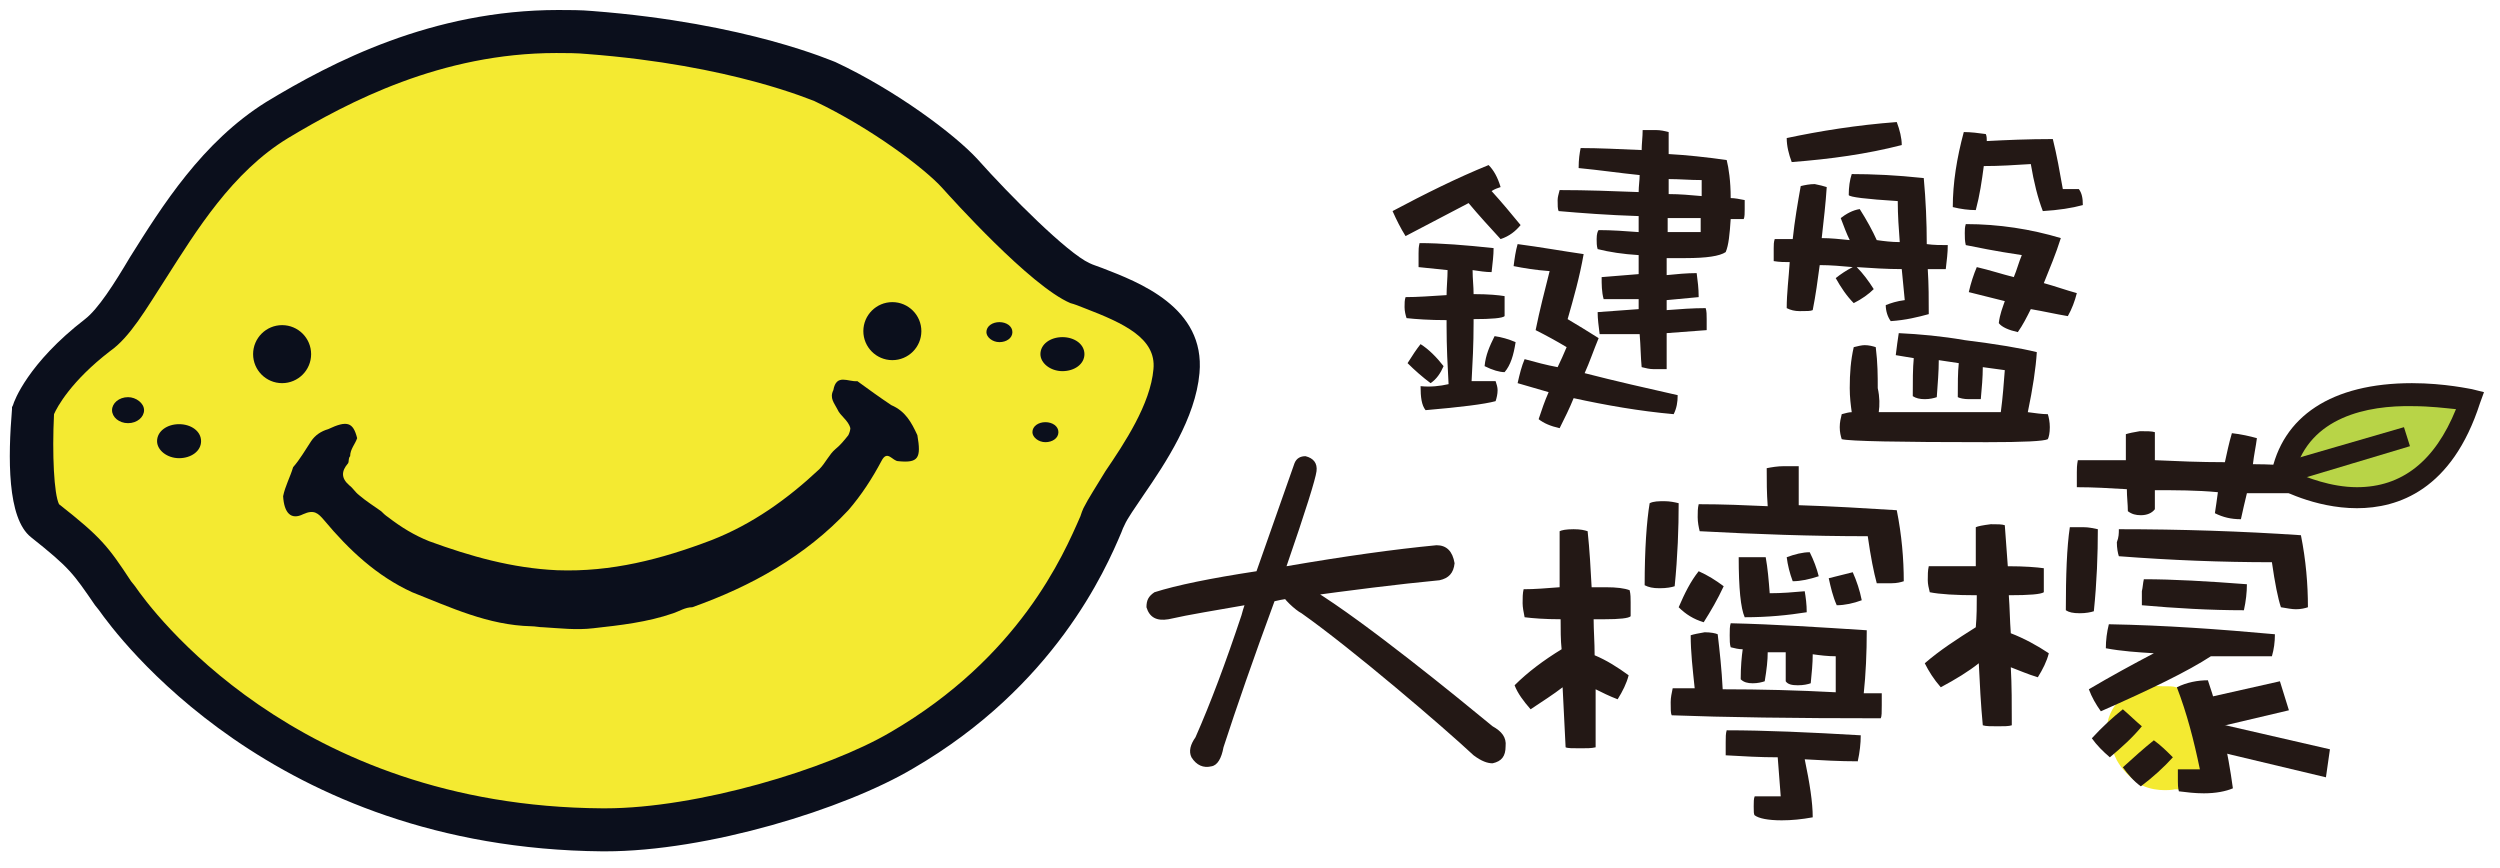 <?xml version="1.0" encoding="utf-8"?>
<!-- Generator: Adobe Illustrator 22.0.1, SVG Export Plug-In . SVG Version: 6.00 Build 0)  -->
<svg version="1.1" id="圖層_1" xmlns="http://www.w3.org/2000/svg" xmlns:xlink="http://www.w3.org/1999/xlink" x="0px" y="0px"
	 viewBox="0 0 249.9 86.8" style="enable-background:new 0 0 249.9 86.8;" xml:space="preserve">
<style type="text/css">
	.st0{fill:#F4EA31;}
	.st1{fill:#0B0F1C;}
	.st2{fill-rule:evenodd;clip-rule:evenodd;fill:#0B0F1C;}
	.st3{fill:#231815;}
	.st4{fill:#B8D447;}
</style>
<g>
	<g>
		<path class="st0" d="M3.4,41.1c0,0,1.1-3.5,6.5-7.5c4.3-3.3,8.3-15.7,17.9-21.5C33.7,8.5,44.9,2.2,59,3.3
			c14.2,1.1,22.6,4.5,23.5,4.9c5.6,2.7,11.4,6.9,13.5,9.2c2.1,2.3,8.9,9.6,12,10.9c3.1,1.3,10.1,3.1,9.6,8.8s-6,11.7-7.3,14.5
			c-1.3,2.9-5.7,14.9-20.2,23.3c-6.5,3.8-20,8-29.9,7.9c-32-0.3-47.1-21.2-48.4-23.2C9.1,56,8.9,55.4,4.5,52
			C2.5,50.5,3.4,41.1,3.4,41.1z"/>
		<path class="st1" d="M60.5,85.1h-0.3C27.2,84.8,11.6,63.4,9.9,61l-0.4-0.5c-2.2-3.2-2.5-3.7-6.4-6.8c-2.4-1.9-2.3-8-1.9-12.8
			l0-0.2l0.1-0.2c0.1-0.4,1.5-4.2,7.2-8.6c1.3-1,2.9-3.5,4.5-6.2c3.2-5.1,7.2-11.5,13.6-15.5C33.2,6.2,43.2,1,55.8,1
			c1.1,0,2.3,0,3.4,0.1c15.6,1.2,24.2,5.1,24.3,5.1c6,2.8,11.9,7.2,14.2,9.7c3.3,3.7,9,9.4,11.2,10.4c0.4,0.2,0.8,0.3,1.3,0.5
			c3.6,1.4,10.3,3.9,9.7,10.5c-0.4,4.5-3.4,9-5.6,12.2c-0.8,1.2-1.6,2.3-1.9,3c-0.1,0.2-0.2,0.4-0.3,0.7
			c-1.6,3.8-6.7,15.4-20.8,23.6C84.4,80.9,70.7,85.1,60.5,85.1z M5.9,50.4c4.2,3.3,4.9,4.2,7.2,7.7l0.4,0.5
			c1.5,2.2,15.9,22,46.7,22.2l0.3,0c9.2,0,22.2-3.9,28.5-7.6c12.9-7.5,17.3-17.7,19-21.6c0.1-0.3,0.2-0.6,0.3-0.8
			c0.5-1,1.3-2.2,2.2-3.7c1.9-2.8,4.5-6.7,4.8-10.2c0.3-3.1-3-4.6-6.9-6.1c-0.5-0.2-1-0.4-1.4-0.5c-4-1.7-11.9-10.5-12.8-11.5
			c-1.7-1.9-7.1-6-12.8-8.7c-0.1,0-8.2-3.6-22.7-4.7c-1-0.1-2.1-0.1-3.1-0.1c-11.5,0-20.8,4.9-26.8,8.5c-5.6,3.4-9.2,9.3-12.2,14
			c-2,3.1-3.6,5.9-5.6,7.3c-3.9,3-5.3,5.6-5.6,6.3C5.2,45.4,5.4,49.4,5.9,50.4z"/>
	</g>
	<path class="st2" d="M85.7,38.1c1.1,0.8,2.2,1.6,3.4,2.4c1.4,0.6,2,1.7,2.6,3c0.4,2.3,0.1,2.8-1.9,2.6c-0.6,0-1.1-1.2-1.7,0
		c-0.9,1.7-2,3.4-3.3,4.9c-4.3,4.6-9.7,7.6-15.6,9.7c-0.7,0-1.3,0.4-1.9,0.6c-2.6,0.9-5.3,1.2-8,1.5c-1.7,0.2-3.3,0-5-0.1
		c-0.4,0-0.8-0.1-1.2-0.1c-4.3-0.1-8.1-1.9-11.9-3.4c-3.5-1.6-6.3-4.2-8.8-7.2c-0.6-0.7-1-1.1-2.1-0.6c-1.2,0.6-1.9-0.1-2-1.8
		c0.2-1,0.7-1.9,1-2.9c0.7-0.8,1.2-1.7,1.8-2.6c0.4-0.6,1-1,1.7-1.2c1.9-0.9,2.5-0.7,2.9,0.9c-0.2,0.6-0.7,1.1-0.7,1.8
		c-0.2,0.2-0.1,0.5-0.2,0.7c-0.7,0.8-0.7,1.5,0.1,2.2c0.4,0.3,0.6,0.7,1,1c0.7,0.6,1.5,1.1,2.2,1.6c0.2,0.2,0.4,0.4,0.7,0.6
		c1.3,1,2.6,1.8,4.1,2.4c4.1,1.5,8.3,2.7,12.8,2.9c5.4,0.2,10.4-1.1,15.4-3c4.1-1.6,7.6-4.1,10.8-7.1c0.6-0.6,1-1.5,1.6-2
		c0.5-0.4,0.9-0.9,1.3-1.4c0.1-0.2,0.2-0.5,0.2-0.7c-0.2-0.8-1-1.2-1.3-1.9c-0.3-0.6-0.8-1.1-0.4-1.9C83.6,37.3,84.8,38.2,85.7,38.1
		z"/>
	<path class="st2" d="M14.4,41c0,0.7-0.7,1.3-1.6,1.3c-0.9,0-1.6-0.6-1.6-1.3c0-0.7,0.7-1.3,1.6-1.3C13.6,39.7,14.4,40.3,14.4,41z"
		/>
	<path class="st2" d="M20.1,44.1c0,1-1,1.7-2.2,1.7c-1.2,0-2.2-0.8-2.2-1.7c0-1,1-1.7,2.2-1.7C19.1,42.4,20.1,43.1,20.1,44.1z"/>
	<path class="st2" d="M108.4,35.4c0,1-1,1.7-2.2,1.7c-1.2,0-2.2-0.8-2.2-1.7c0-1,1-1.7,2.2-1.7C107.4,33.7,108.4,34.4,108.4,35.4z"
		/>
	<path class="st2" d="M101.2,33.2c0,0.6-0.6,1-1.3,1c-0.7,0-1.3-0.5-1.3-1c0-0.6,0.6-1,1.3-1C100.6,32.2,101.2,32.6,101.2,33.2z"/>
	<path class="st2" d="M105.8,43.2c0,0.6-0.6,1-1.3,1c-0.7,0-1.3-0.5-1.3-1c0-0.6,0.6-1,1.3-1C105.2,42.2,105.8,42.6,105.8,43.2z"/>
	<path class="st2" d="M92.1,33.1c0,1.6-1.3,2.9-2.9,2.9c-1.6,0-2.9-1.3-2.9-2.9c0-1.6,1.3-2.9,2.9-2.9
		C90.8,30.2,92.1,31.5,92.1,33.1z"/>
	<path class="st2" d="M31.1,35.4c0,1.6-1.3,2.9-2.9,2.9c-1.6,0-2.9-1.3-2.9-2.9c0-1.6,1.3-2.9,2.9-2.9
		C29.8,32.5,31.1,33.8,31.1,35.4z"/>
</g>
<path class="st0" d="M213.5,68.5c0,0,0.9-0.3,1.2-0.1c0.3,0.2,1.4,0.2,1.9,0.2c0.5,0,0.8,0,1.5,0.3c0.7,0.3,2.4,1.3,2.7,2.8
	c0.3,1.5,0.4,2.1,0.4,2.2c0.1,0.1,0,1.4-0.2,1.7c-0.2,0.3-0.9,1.4-0.9,1.7c0,0.4,0.1,1.1-0.6,1.4c-0.7,0.3-1.7,0.2-2.1,0.2
	c-0.4,0.1-2.4,0.3-3.8-0.7c-0.7-0.5-1.5-1.3-2-2.2c-0.5-1-0.8-2.1-0.9-2.8c-0.3-1.4,0.7-2.7,0.9-2.9c0.2-0.2,0.5-0.9,0.6-1.2
	C212.3,69,213.5,68.5,213.5,68.5z"/>
<path class="st3" d="M146.8,20.3c-2.1,1.1-4.2,2.2-6.3,3.3c-0.5-0.8-0.9-1.6-1.3-2.5c3.2-1.7,6.4-3.3,9.6-4.6
	c0.5,0.5,0.9,1.2,1.2,2.2c-0.3,0.1-0.6,0.2-0.9,0.4c1,1.1,2,2.3,2.9,3.4c-0.5,0.6-1.1,1.1-2,1.4C148.9,22.7,147.8,21.5,146.8,20.3z
	 M144.8,38.4c-0.1-1.8-0.2-3.7-0.2-5.8c0-0.2,0-0.4,0-0.6c-1.7,0-3.1-0.1-4-0.2c-0.1-0.3-0.2-0.7-0.2-1.1c0-0.4,0-0.7,0.1-1
	c1.2,0,2.5-0.1,4.1-0.2c0-0.8,0.1-1.7,0.1-2.5c-1-0.1-2-0.2-2.9-0.3c0-0.5,0-1,0-1.4c0-0.3,0-0.6,0.1-1c2.1,0,4.6,0.2,7.4,0.5
	c0,0.7-0.1,1.5-0.2,2.4c-0.6,0-1.2-0.1-1.9-0.2c0,0.9,0.1,1.6,0.1,2.4c1.5,0,2.5,0.1,3.1,0.2c0,0.3,0,0.7,0,1c0,0.3,0,0.7,0,1
	c-0.2,0.2-1.3,0.3-3.1,0.3c0,0.2,0,0.3,0,0.4c0,2.1-0.1,4-0.2,5.8c0.8,0,1.6,0,2.4,0c0.1,0.3,0.2,0.6,0.2,0.9c0,0.4-0.1,0.8-0.2,1.1
	c-1.1,0.3-3.5,0.6-7,0.9c-0.4-0.5-0.5-1.3-0.5-2.4C143,38.7,143.9,38.6,144.8,38.4z M142,34.4c0.8,0.5,1.6,1.3,2.3,2.2
	c-0.3,0.7-0.7,1.3-1.3,1.7c-0.8-0.6-1.6-1.3-2.3-2C141.2,35.5,141.6,34.9,142,34.4z M149.4,33.6c0.7,0.1,1.4,0.3,2.1,0.6
	c-0.2,1.3-0.5,2.3-1.1,3c-0.5,0-1.2-0.2-2-0.6C148.5,35.5,148.9,34.6,149.4,33.6z M156.7,31.9c1,0.6,2,1.2,3.1,1.9
	c-0.5,1.2-0.9,2.4-1.4,3.5c3.1,0.8,6.2,1.5,9.3,2.2c0,0.7-0.1,1.3-0.4,1.9c-3.4-0.3-6.8-0.9-10-1.6c-0.4,1-0.9,2-1.4,3
	c-0.9-0.2-1.6-0.5-2.1-0.9c0.3-0.9,0.6-1.8,1-2.7c-1-0.3-2.1-0.6-3.1-0.9c0.2-0.9,0.4-1.7,0.7-2.4c1.1,0.3,2.2,0.6,3.3,0.8
	c0.3-0.6,0.6-1.3,0.9-2c-1-0.6-2.1-1.2-3.1-1.7c0.4-2,0.9-3.9,1.4-5.9c-1.4-0.1-2.6-0.3-3.6-0.5c0.1-0.8,0.2-1.5,0.4-2.2
	c2.3,0.3,4.5,0.7,6.6,1C157.9,27.7,157.3,29.8,156.7,31.9z M172.6,16c0.2,0.8,0.4,2.1,0.4,3.8c0.4,0,0.9,0.1,1.4,0.2
	c0,0.3,0,0.6,0,0.9c0,0.4,0,0.8-0.1,1c-0.4,0-0.9,0-1.3,0c-0.1,1.5-0.2,2.6-0.5,3.3c-0.6,0.4-1.9,0.6-4,0.6c-0.6,0-1.3,0-1.9,0
	c0,0.5,0,1.1,0,1.7c1-0.1,2-0.2,3-0.2c0.1,0.8,0.2,1.5,0.2,2.4c-1.1,0.1-2.2,0.2-3.2,0.3c0,0.3,0,0.7,0,1c1.3-0.1,2.6-0.2,3.9-0.2
	c0.1,0.3,0.1,0.7,0.1,1.1c0,0.4,0,0.8,0,1.1c-1.3,0.1-2.6,0.2-4,0.3c0,1.2,0,2.4,0,3.6c-0.3,0-0.7,0-1.3,0c-0.4,0-0.8-0.1-1.2-0.2
	c-0.1-1-0.1-2.1-0.2-3.3c-1.3,0-2.7,0-4,0c-0.1-0.8-0.2-1.5-0.2-2.2c1.3-0.1,2.7-0.2,4.1-0.3c0-0.3,0-0.7,0-1c-1.2,0-2.4,0-3.5,0
	c-0.2-0.7-0.2-1.5-0.2-2.2c1.2-0.1,2.4-0.2,3.7-0.3c0-0.6,0-1.2,0-1.9c-1.6-0.1-2.9-0.3-4.1-0.6c-0.1-0.3-0.1-0.7-0.1-1
	c0-0.5,0.1-0.8,0.2-0.9c1.3,0,2.7,0.1,4,0.2c0-0.5,0-1.1,0-1.6c-3.1-0.1-5.7-0.3-8-0.5c-0.1-0.2-0.1-0.6-0.1-1.1
	c0-0.3,0.1-0.6,0.2-1c2.7,0,5.3,0.1,7.9,0.2c0-0.6,0.1-1.2,0.1-1.7c-2-0.2-4-0.5-6.1-0.7c0-0.9,0.1-1.5,0.2-2c1.8,0,3.8,0.1,6.1,0.2
	c0-0.6,0.1-1.3,0.1-2c0.4,0,0.8,0,1.3,0c0.5,0,0.9,0.1,1.3,0.2c0,0.7,0,1.4,0,2.2C168.6,15.5,170.5,15.7,172.6,16z M170,21.8
	c-1.1,0-2.3,0-3.3,0c0,0.4,0,0.9,0,1.4c1.1,0,2.2,0,3.3,0C170,22.8,170,22.3,170,21.8z M166.8,17.9c0,0.5,0,1,0,1.5
	c1.1,0,2.2,0.1,3.3,0.2c0-0.5,0-1.1,0-1.6C168.9,18,167.9,17.9,166.8,17.9z"/>
<path class="st3" d="M178.9,26.2c-0.5,0-1,0-1.6-0.1c0-0.4,0-0.8,0-1.3c0-0.3,0-0.6,0.1-0.9c0.6,0,1.2,0,1.8,0
	c0.2-1.9,0.5-3.6,0.8-5.3c0.4-0.1,0.9-0.2,1.4-0.2c0.5,0.1,0.9,0.2,1.2,0.3c-0.1,1.6-0.3,3.3-0.5,5.1c0.9,0,1.8,0.1,2.8,0.2
	c-0.3-0.6-0.6-1.4-0.9-2.2c0.5-0.4,1.2-0.8,1.9-0.9c0.7,1.1,1.3,2.2,1.7,3.1c0.7,0.1,1.5,0.2,2.3,0.2c-0.1-1.3-0.2-2.7-0.2-4.1
	c-3.2-0.2-4.8-0.4-4.9-0.6c0-0.8,0.1-1.5,0.3-2.1c2,0,4.4,0.1,7.2,0.4c0.2,2.2,0.3,4.4,0.3,6.6c0.7,0.1,1.4,0.1,2.1,0.1
	c0,0.8-0.1,1.5-0.2,2.4c-0.6,0-1.2,0-1.8,0c0.1,1.6,0.1,3,0.1,4.5c-1.1,0.3-2.3,0.6-3.8,0.7c-0.3-0.4-0.5-1-0.5-1.6
	c0.5-0.2,1.1-0.4,1.9-0.5c-0.1-1-0.2-2.1-0.3-3.1c-1.5,0-3-0.1-4.5-0.2c0.6,0.6,1.2,1.4,1.7,2.2c-0.5,0.5-1.2,1-2,1.4
	c-0.7-0.7-1.3-1.6-1.8-2.5c0.5-0.4,1.1-0.8,1.7-1.1c-1.1-0.1-2.2-0.2-3.3-0.2c-0.2,1.5-0.4,3-0.7,4.5c-0.2,0.1-0.6,0.1-1.3,0.1
	c-0.5,0-0.9-0.1-1.3-0.3C178.6,29.3,178.8,27.8,178.9,26.2z M189.6,12.2c0.3,0.8,0.5,1.6,0.5,2.3c-3.5,0.9-7.1,1.4-11,1.7
	c-0.3-0.8-0.5-1.6-0.5-2.4C181.9,13.1,185.6,12.5,189.6,12.2z M187.8,41.2c3.3,0,6.9,0,10.8,0c0.5,0,0.9,0,1.4,0
	c0.2-1.5,0.3-2.9,0.4-4.2c-0.7-0.1-1.5-0.2-2.2-0.3c0,1-0.1,2.1-0.2,3.2c-0.3,0-0.7,0-1.2,0c-0.5,0-0.9-0.1-1.1-0.2
	c0-1.3,0-2.5,0.1-3.4c-0.7-0.1-1.3-0.2-2-0.3c0,1.1-0.1,2.3-0.2,3.7c-0.3,0.1-0.7,0.2-1.2,0.2c-0.5,0-0.9-0.1-1.2-0.3
	c0-1.5,0-2.8,0.1-3.8c-0.6-0.1-1.2-0.2-1.8-0.3c0.1-0.8,0.2-1.6,0.3-2.2c2.1,0.1,4.3,0.3,6.6,0.7c3.2,0.4,5.6,0.8,7.2,1.2
	c-0.1,1.6-0.4,3.6-0.9,6c0.8,0.1,1.4,0.2,2,0.2c0.1,0.3,0.2,0.8,0.2,1.3c0,0.6-0.1,1-0.2,1.2c-0.4,0.2-2.4,0.3-6.1,0.3
	c-8.9,0-13.7-0.1-14.5-0.3c-0.1-0.3-0.2-0.7-0.2-1.2c0-0.5,0.1-0.9,0.2-1.3c0.4-0.1,0.7-0.2,1-0.2c-0.1-0.7-0.2-1.5-0.2-2.4
	c0-1.5,0.1-2.8,0.4-4.1c0.4-0.1,0.8-0.2,1.1-0.2c0.4,0,0.8,0.1,1.1,0.2c0.2,1.6,0.2,2.9,0.2,4.1C187.9,39.7,187.9,40.5,187.8,41.2z
	 M198.6,14.1c1.9-0.1,4.1-0.2,6.6-0.2c0.4,1.6,0.7,3.3,1,5c0.5,0,1.1,0,1.6,0c0.3,0.4,0.4,0.9,0.4,1.6c-1.1,0.3-2.4,0.5-4,0.6
	c-0.5-1.3-0.9-2.9-1.2-4.7c-1.6,0.1-3.1,0.2-4.7,0.2c-0.2,1.5-0.4,2.9-0.8,4.4c-0.7,0-1.5-0.1-2.3-0.3c0-2.4,0.4-4.9,1.1-7.5
	c0.7,0,1.5,0.1,2.2,0.2C198.6,13.6,198.6,13.9,198.6,14.1z M200.4,30.1c-1.2-0.3-2.4-0.6-3.6-0.9c0.2-0.9,0.5-1.8,0.8-2.5
	c1.3,0.3,2.5,0.7,3.7,1c0.3-0.7,0.5-1.5,0.8-2.2c-2.7-0.4-4.6-0.8-5.6-1c-0.1-0.4-0.1-0.8-0.1-1.2c0-0.3,0-0.6,0.1-0.9
	c3.3,0,6.5,0.5,9.5,1.4c-0.5,1.6-1.1,3-1.7,4.5c1.1,0.3,2.2,0.7,3.3,1c-0.2,0.8-0.5,1.6-0.9,2.3c-1.2-0.2-2.5-0.5-3.7-0.7
	c-0.4,0.8-0.8,1.6-1.3,2.3c-0.9-0.2-1.6-0.5-1.9-0.9C199.9,31.4,200.2,30.7,200.4,30.1z"/>
<g>
	<path class="st3" d="M130.5,45.6c0.8,0.2,1.2,0.7,1.1,1.5c-0.1,0.8-1.1,4-3,9.5c5.8-1,10.8-1.7,15-2.1c1,0,1.6,0.6,1.8,1.8
		c-0.1,1-0.6,1.5-1.5,1.7c-4.2,0.4-8.9,1-14,1.7c-0.9,0.1-1.7,0.2-2.5,0.4c-2.1,5.7-3.8,10.6-5.1,14.6c-0.2,1.1-0.6,1.8-1.2,1.9
		c-0.8,0.2-1.5-0.1-2-0.9c-0.3-0.6-0.1-1.3,0.4-2c1.5-3.4,3-7.4,4.6-12.2c0.1-0.4,0.2-0.7,0.3-1c-2.8,0.5-5.4,0.9-7.6,1.4
		c-1.2,0.2-1.9-0.2-2.2-1.2c0-0.7,0.2-1.1,0.8-1.5c2.2-0.7,5.6-1.4,10.2-2.1c1.2-3.4,2.5-7.1,3.8-10.8
		C129.6,45.8,130,45.6,130.5,45.6z M129.9,58.8c0.3-0.1,0.8,0,1.4,0.2c5.2,3.2,14.5,10.8,17.9,13.6c0.9,0.5,1.4,1.1,1.3,2
		c0,1-0.4,1.5-1.3,1.7c-0.5,0-1.1-0.2-1.9-0.8c-3-2.8-12.1-10.6-17.2-14.2c-0.6-0.3-1.9-1.5-2-2C128.1,58.5,129.2,59,129.9,58.8z"/>
</g>
<g>
	<path class="st4" d="M247,40c0,0-16.7-3.7-18.9,7.8C228.1,47.8,241.7,55.6,247,40z"/>
	<path class="st3" d="M235.6,50.8C235.6,50.8,235.6,50.8,235.6,50.8c-4.3,0-7.9-2-8-2.1l-0.7-0.4l0.1-0.8c1.1-5.9,6.1-9.2,14.1-9.2
		c3.3,0,5.9,0.6,6,0.6l1.2,0.3l-0.4,1.1C245.1,49,239.7,50.8,235.6,50.8z M229.4,47.2c1.1,0.5,3.6,1.5,6.2,1.5c0,0,0,0,0,0
		c4.5,0,7.8-2.6,9.9-7.8c-1-0.1-2.6-0.3-4.3-0.3C236.6,40.5,230.9,41.7,229.4,47.2z"/>
</g>
<path class="st3" d="M156,61.9c-1.6,0-2.8-0.1-3.6-0.2c-0.1-0.5-0.2-1-0.2-1.4c0-0.5,0-1,0.1-1.4c1.1,0,2.3-0.1,3.6-0.2
	c0-1.9,0-3.8,0-5.6c0.2-0.1,0.6-0.2,1.4-0.2c0.7,0,1.1,0.1,1.4,0.2c0.2,1.9,0.3,3.7,0.4,5.6c0.5,0,0.9,0,1.4,0
	c1.1,0,1.9,0.1,2.4,0.3c0.1,0.4,0.1,0.8,0.1,1.2c0,0.5,0,0.9,0,1.4c-0.2,0.2-1.1,0.3-2.6,0.3c-0.4,0-0.8,0-1.1,0
	c0,1.1,0.1,2.3,0.1,3.6c1.2,0.5,2.3,1.2,3.4,2c-0.2,0.8-0.6,1.6-1.1,2.4c-0.8-0.3-1.6-0.7-2.2-1c0,1.9,0,3.8,0,5.8
	c-0.4,0.1-0.9,0.1-1.5,0.1c-0.8,0-1.3,0-1.5-0.1c-0.1-2.1-0.2-4.1-0.3-6c-0.9,0.7-2,1.4-3.2,2.2c-0.7-0.8-1.3-1.6-1.6-2.4
	c1.3-1.3,2.9-2.5,4.7-3.6C156,64,156,62.9,156,61.9z M166.4,50.1c0.5,0,1,0.1,1.4,0.2c0,2.5-0.1,5.3-0.4,8.3
	c-0.3,0.1-0.8,0.2-1.5,0.2c-0.7,0-1.1-0.1-1.5-0.3c0-3.6,0.2-6.4,0.5-8.2C165.3,50.1,165.8,50.1,166.4,50.1z M172.2,68.9
	c3.8,0,7.6,0.1,11.3,0.3c0-1.3,0-2.4,0-3.6c-0.8,0-1.6-0.1-2.3-0.2c0,0.9-0.1,1.9-0.2,2.9c-0.3,0.1-0.7,0.2-1.3,0.2
	c-0.6,0-1-0.1-1.2-0.4c0-1.1,0-2.1,0-2.9c-0.6,0-1.2,0-1.8,0c0,0.8-0.1,1.7-0.3,2.9c-0.3,0.1-0.7,0.2-1.2,0.2
	c-0.5,0-0.9-0.1-1.2-0.4c0-1.3,0.1-2.3,0.2-3c-0.4,0-0.8-0.1-1.2-0.2c-0.1-0.3-0.1-0.7-0.1-1.2c0-0.5,0-0.9,0.1-1.2
	c4.4,0.1,8.9,0.4,13.6,0.7c0,2.3-0.1,4.4-0.3,6.3c0.6,0,1.2,0,1.8,0c0,0.4,0,0.8,0,1.2c0,0.7,0,1.1-0.1,1.3
	c-8.7,0-15.7-0.1-20.9-0.3c-0.1-0.2-0.1-0.6-0.1-1.3c0-0.5,0.1-0.9,0.2-1.4c0.7,0,1.4,0,2.2,0c-0.2-1.9-0.4-3.6-0.4-5.3
	c0.3-0.1,0.8-0.2,1.4-0.3c0.6,0,1.1,0.1,1.3,0.2C171.9,65.1,172.1,66.9,172.2,68.9z M169.8,57.1c0.9,0.4,1.7,0.9,2.5,1.5
	c-0.6,1.3-1.3,2.5-2,3.6c-1-0.3-1.8-0.8-2.5-1.5C168.4,59.3,169,58.1,169.8,57.1z M176.7,50.6c-0.1-1.3-0.1-2.5-0.1-3.8
	c0.5-0.1,1.1-0.2,1.7-0.2c0.6,0,1.1,0,1.5,0c0,1.4,0,2.7,0,3.9c3.3,0.1,6.6,0.3,9.8,0.5c0.5,2.5,0.7,4.9,0.7,7.1
	c-0.3,0.1-0.7,0.2-1.2,0.2c-0.4,0-0.9,0-1.5,0c-0.3-1.1-0.6-2.6-0.9-4.7c-5.6,0-11.2-0.2-16.8-0.5c-0.1-0.4-0.2-0.9-0.2-1.4
	c0-0.5,0-0.9,0.1-1.3C172.2,50.4,174.5,50.5,176.7,50.6z M180.4,75.9c0.5,2.4,0.8,4.3,0.8,5.8c-1.1,0.2-2.1,0.3-3.1,0.3
	c-1.4,0-2.3-0.2-2.7-0.5c-0.1-0.1-0.1-0.4-0.1-0.9c0-0.4,0-0.8,0.1-1c0.9,0,1.7,0,2.6,0c-0.1-1.4-0.2-2.7-0.3-3.9
	c-1.7,0-3.5-0.1-5.2-0.2c0-0.4,0-0.9,0-1.3c0-0.5,0-0.9,0.1-1.2c3.8,0,8.3,0.2,13.4,0.5c0,0.8-0.1,1.7-0.3,2.6
	C183.9,76.1,182.1,76,180.4,75.9z M176.5,55.7c0.2,1.1,0.3,2.3,0.4,3.6c1.2,0,2.4-0.1,3.5-0.2c0.1,0.6,0.2,1.3,0.2,2.1
	c-1.9,0.3-3.9,0.5-6.2,0.5c-0.4-0.9-0.6-2.9-0.6-6C174.7,55.7,175.6,55.7,176.5,55.7z M180.9,55.2c0.4,0.8,0.7,1.6,0.9,2.4
	c-0.9,0.3-1.8,0.5-2.6,0.5c-0.3-0.8-0.5-1.6-0.6-2.4C179.4,55.4,180.2,55.2,180.9,55.2z M185.2,57.2c0.4,0.9,0.7,1.8,0.9,2.8
	c-0.8,0.3-1.7,0.5-2.5,0.5c-0.4-0.9-0.6-1.8-0.8-2.7C183.6,57.6,184.4,57.4,185.2,57.2z"/>
<path class="st3" d="M197.6,59.5c-2.1,0-3.7-0.1-4.7-0.3c-0.1-0.4-0.2-0.8-0.2-1.2c0-0.5,0-1,0.1-1.4c1.4,0,2.9,0,4.7,0
	c0-1.4,0-2.7,0-3.9c0.2-0.1,0.7-0.2,1.5-0.3c0.7,0,1.1,0,1.4,0.1c0.1,1.4,0.2,2.7,0.3,4.1c1.7,0,2.9,0.1,3.6,0.2c0,0.4,0,0.8,0,1.2
	c0,0.5,0,0.9,0,1.2c-0.3,0.2-1.4,0.3-3.5,0.3c0.1,1.3,0.1,2.5,0.2,3.8c1.3,0.5,2.6,1.2,3.8,2c-0.2,0.8-0.6,1.6-1.1,2.4
	c-1-0.3-1.9-0.7-2.7-1c0.1,1.8,0.1,3.7,0.1,5.8c-0.3,0.1-0.8,0.1-1.4,0.1c-0.7,0-1.2,0-1.5-0.1c-0.2-2.1-0.3-4.1-0.4-6.2
	c-1,0.8-2.3,1.6-3.8,2.4c-0.7-0.8-1.2-1.6-1.6-2.4c1.5-1.3,3.2-2.4,5.1-3.6C197.6,61.6,197.6,60.5,197.6,59.5z M208.3,52.7
	c0.5,0,0.9,0.1,1.4,0.2c0,2.5-0.1,5.3-0.4,8.2c-0.3,0.1-0.8,0.2-1.4,0.2c-0.7,0-1.1-0.1-1.4-0.3c0-3.5,0.1-6.3,0.4-8.3
	C207.3,52.7,207.7,52.7,208.3,52.7z M215.4,49c0,0.6,0,1.2,0,1.9c-0.3,0.4-0.8,0.6-1.4,0.6c-0.5,0-0.9-0.1-1.3-0.4
	c0-0.7-0.1-1.4-0.1-2.2c-1.7-0.1-3.3-0.2-5-0.2c0-0.5,0-1.1,0-1.5c0-0.3,0-0.7,0.1-1.2c1.5,0,3.1,0,4.8,0c0-0.8,0-1.7,0-2.6
	c0.3-0.1,0.8-0.2,1.4-0.3c0.7,0,1.2,0,1.5,0.1c0,0.9,0,1.9,0,2.8c2.2,0.1,4.5,0.2,7,0.2c0.2-0.9,0.4-1.9,0.7-2.9
	c0.9,0.1,1.8,0.3,2.5,0.5c-0.1,0.8-0.3,1.7-0.4,2.6c1.6,0,3.1,0.1,4.7,0.2c0,0.9-0.1,1.8-0.3,2.7c-1.7,0-3.3,0-5,0
	c-0.2,0.8-0.4,1.7-0.6,2.6c-1,0-1.8-0.2-2.6-0.6c0.1-0.7,0.2-1.3,0.3-2.1C219.6,49,217.5,49,215.4,49z M221,65.6
	c-2.3,1.5-6,3.3-11,5.5c-0.5-0.7-0.9-1.4-1.2-2.2c2.2-1.3,4.4-2.5,6.5-3.6c-1.6-0.1-3.2-0.2-4.8-0.5c0-0.8,0.1-1.6,0.3-2.4
	c5.6,0.1,11.1,0.5,16.6,1c0,0.8-0.1,1.5-0.3,2.2C225.1,65.6,223.1,65.6,221,65.6z M212.2,70.9c0.7,0.6,1.3,1.2,1.9,1.7
	c-0.9,1.1-2,2.1-3.2,3.1c-0.7-0.6-1.3-1.2-1.8-1.9C210.1,72.7,211.2,71.7,212.2,70.9z M211.8,52.9c6.2,0,12.3,0.2,18.2,0.6
	c0.5,2.5,0.7,4.9,0.7,7.2c-0.3,0.1-0.7,0.2-1.2,0.2c-0.4,0-0.9-0.1-1.5-0.2c-0.3-0.9-0.6-2.4-0.9-4.5c-5,0-10.1-0.2-15.3-0.6
	c-0.1-0.3-0.2-0.8-0.2-1.4C211.8,53.7,211.8,53.3,211.8,52.9z M215.3,74c0.7,0.5,1.3,1.1,1.9,1.7c-0.9,1-2,2-3.2,2.9
	c-0.7-0.5-1.3-1.2-1.8-1.9C213.3,75.7,214.3,74.8,215.3,74z M214.3,57.9c2.9,0,6.4,0.2,10.3,0.5c0,0.8-0.1,1.7-0.3,2.6
	c-3.4,0-6.8-0.2-10.2-0.5c0-0.5,0-0.9,0-1.4C214.2,58.7,214.2,58.3,214.3,57.9z M220.7,68c1.2,3.5,2,7.1,2.5,10.8
	c-0.7,0.3-1.7,0.5-2.9,0.5c-0.9,0-1.7-0.1-2.5-0.2c-0.1-0.4-0.1-0.7-0.1-1c0-0.5,0-0.9,0-1.2c0.7,0,1.5,0,2.2,0
	c-0.6-2.9-1.3-5.6-2.3-8.2C218.6,68.2,219.7,68,220.7,68z"/>
<polygon class="st3" points="240.3,42.7 240.9,44.6 228.9,48.2 227.9,46.3 "/>
<polygon class="st3" points="220.8,69.7 221.6,72.7 228.8,71 227.9,68.1 "/>
<polygon class="st3" points="221.6,72.3 221.6,75.1 232.5,77.7 232.9,74.9 "/>
</svg>
